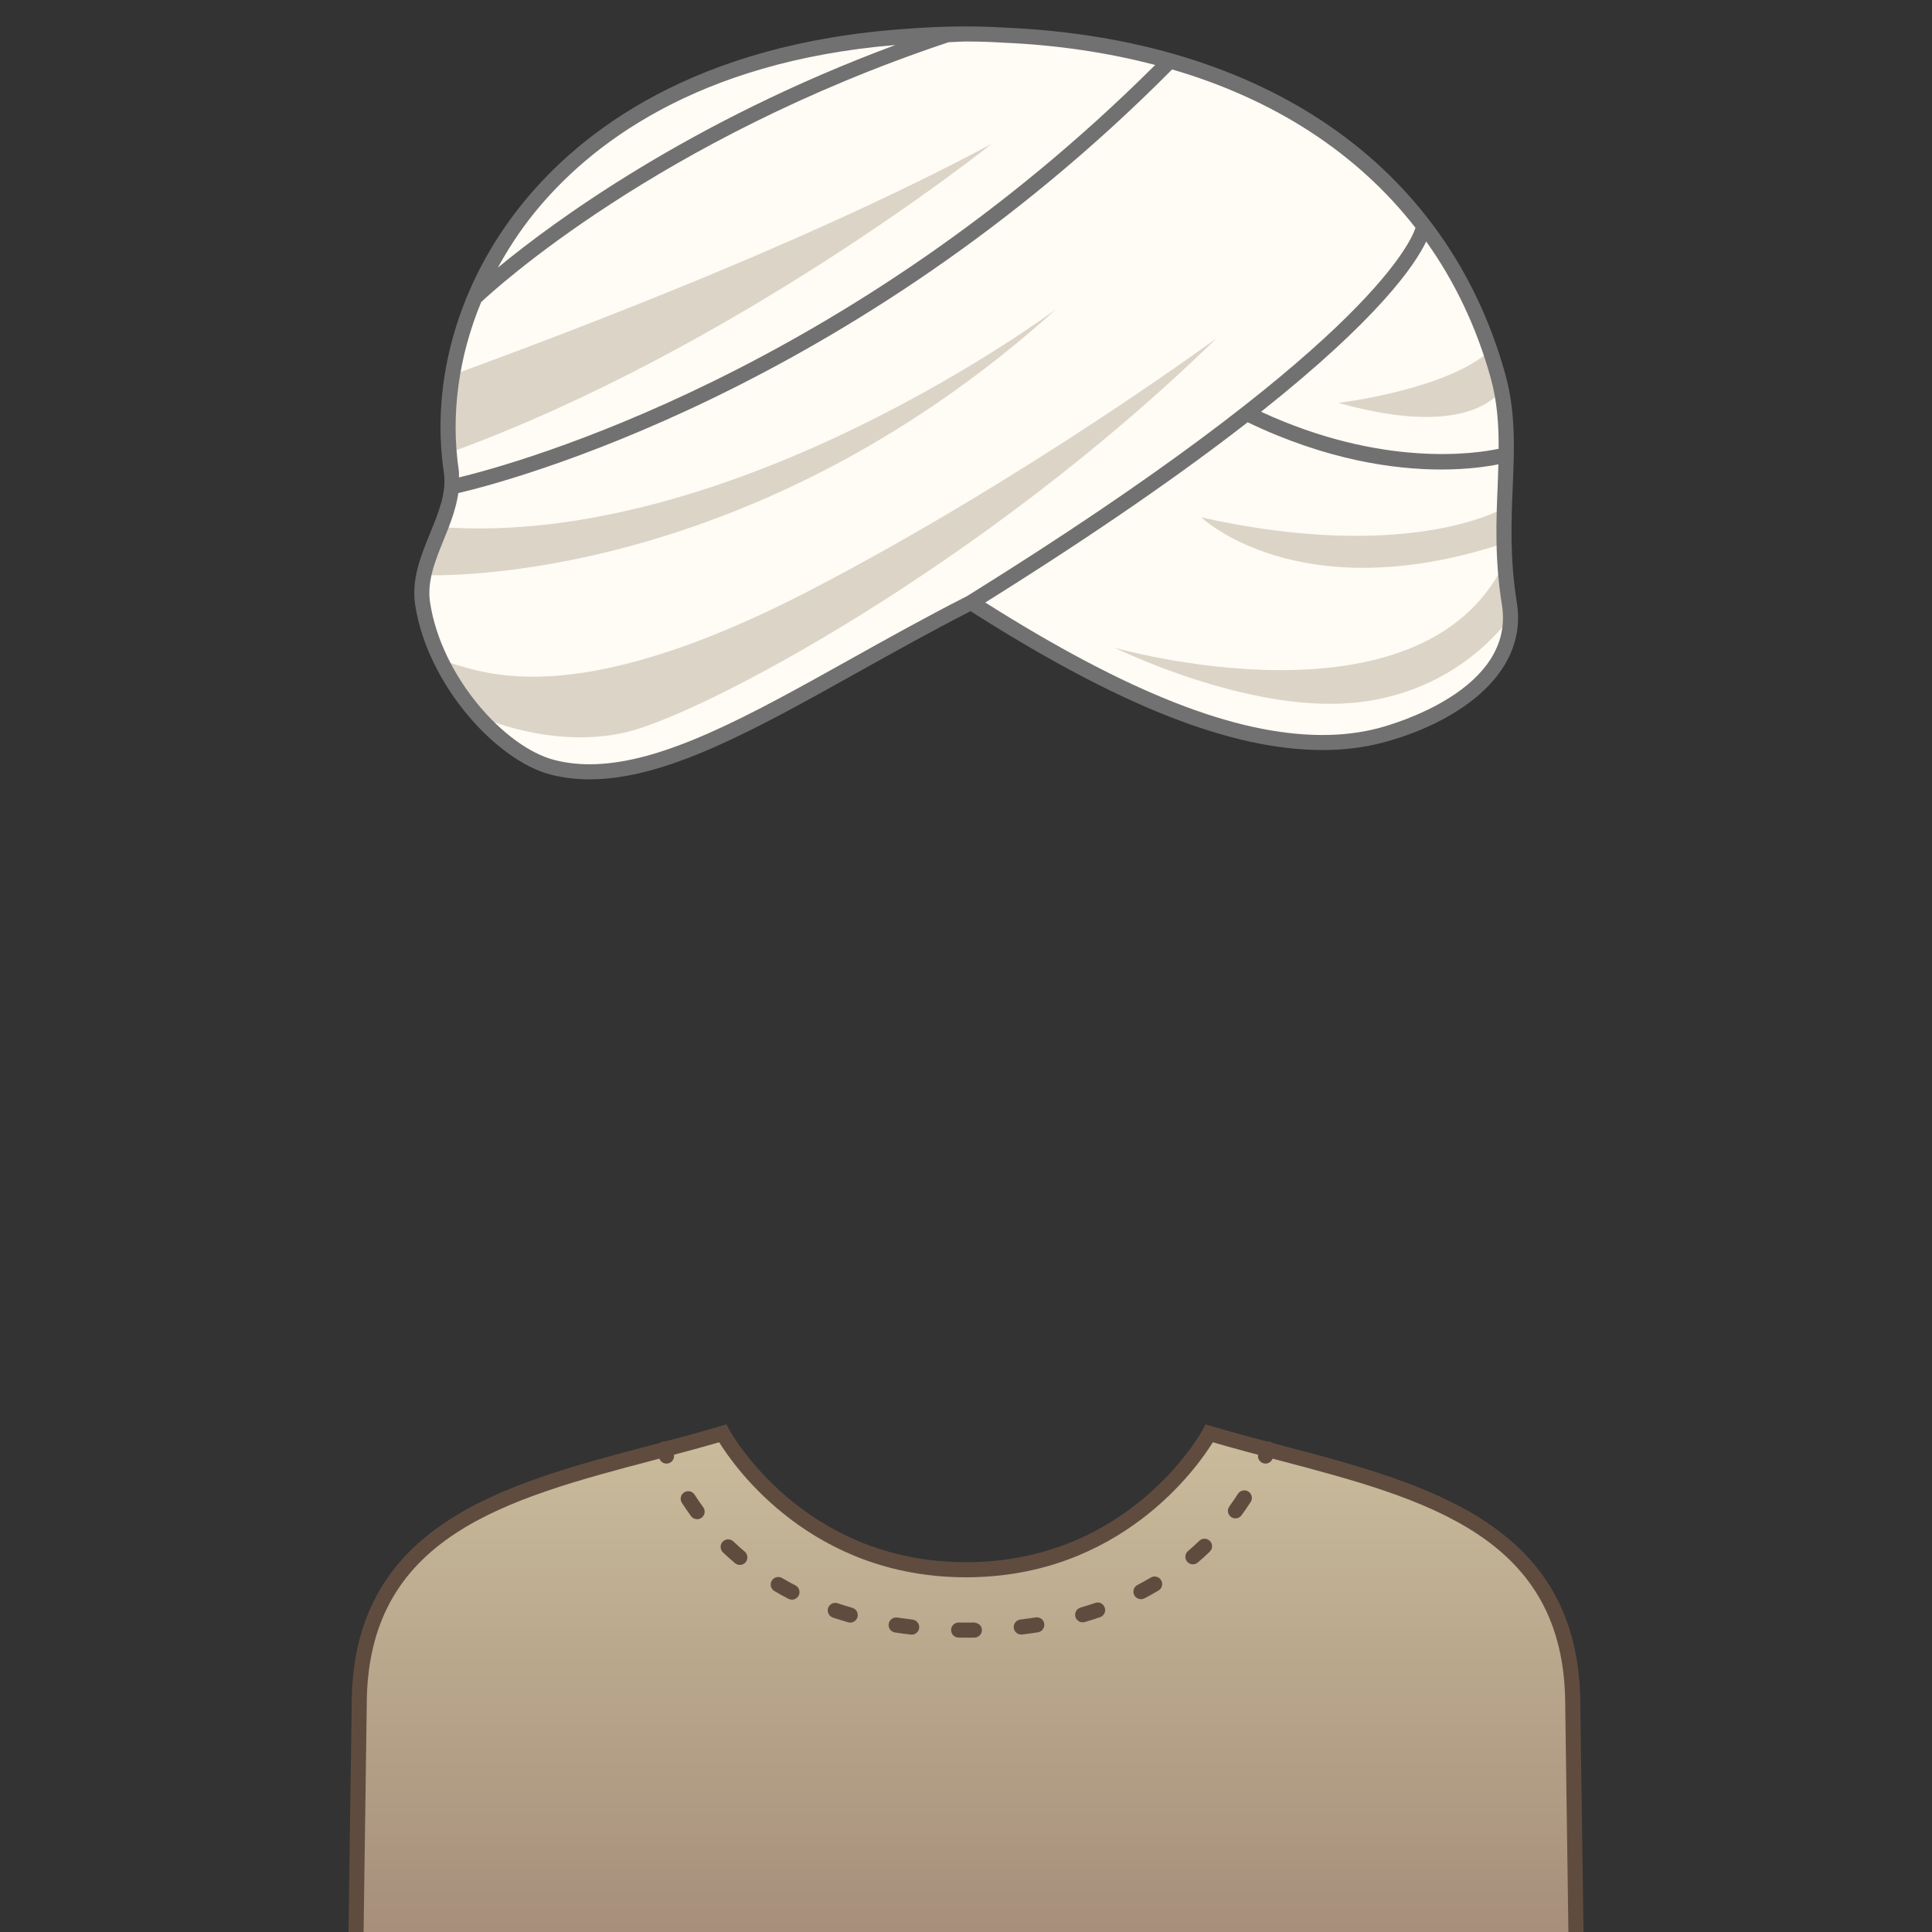<?xml version="1.0" encoding="utf-8"?>
<!-- Generator: Adobe Illustrator 18.0.0, SVG Export Plug-In . SVG Version: 6.00 Build 0)  -->
<!DOCTYPE svg PUBLIC "-//W3C//DTD SVG 1.1//EN" "http://www.w3.org/Graphics/SVG/1.1/DTD/svg11.dtd">
<svg version="1.1" id="レイヤー_1" xmlns="http://www.w3.org/2000/svg" xmlns:xlink="http://www.w3.org/1999/xlink" x="0px"
	 y="0px" width="64px" height="64px" viewBox="0 0 64 64" style="enable-background:new 0 0 64 64;" xml:space="preserve">
<rect x="0" y="0" width="64" height="64" fill="#333333" stroke="none"/>
<g>
	<g>
		<g>
			<g>
				<linearGradient id="SVGID_1_" gradientUnits="userSpaceOnUse" x1="32" y1="47.482" x2="32" y2="65.365">
					<stop  offset="0" style="stop-color:#C9BC9C"/>
					<stop  offset="1" style="stop-color:#A48B78"/>
				</linearGradient>
				<path style="fill:url(#SVGID_1_);" d="M23.94,47.482c-5.408,1.608-12.04,2.251-12.04,9.005
					l-0.125,8.878h40.45l-0.125-8.878c0-6.753-6.632-7.397-12.04-9.005
					C40.06,47.482,37.667,52,32,52S23.94,47.482,23.94,47.482z"/>
				<path style="fill:#604C3F;" d="M52.479,65.615h-40.957l0.128-9.133
					c0-5.991,5.029-7.317,9.892-8.601c0.785-0.207,1.568-0.414,2.326-0.639
					l0.196-0.059l0.096,0.181C24.184,47.409,26.558,51.75,32,51.75
					c5.453,0,7.816-4.341,7.84-4.385l0.096-0.181l0.196,0.059
					c0.759,0.225,1.541,0.432,2.326,0.639c4.863,1.282,9.892,2.609,9.892,8.604
					L52.479,65.615z M12.029,65.115h39.942l-0.121-8.625c0-5.614-4.624-6.834-9.52-8.125
					c-0.726-0.191-1.449-0.383-2.153-0.588C39.647,48.63,37.1,52.25,32,52.25
					c-5.099,0-7.647-3.62-8.177-4.473c-0.705,0.205-1.428,0.396-2.154,0.588
					c-4.896,1.291-9.52,2.511-9.52,8.121L12.029,65.115z"/>
			</g>
		</g>
	</g>
	<g>
		<path style="fill:#604C3F;" d="M25.907,52.274c-0.119-0.068-0.272-0.03-0.342,0.089
			c-0.07,0.119-0.03,0.272,0.088,0.343c0.15,0.088,0.306,0.174,0.467,0.258
			c0.037,0.019,0.076,0.027,0.115,0.027c0.09,0,0.178-0.05,0.222-0.136
			c0.063-0.122,0.015-0.273-0.107-0.337
			C26.196,52.44,26.049,52.358,25.907,52.274z"/>
		<path style="fill:#604C3F;" d="M28.234,53.261c-0.167-0.048-0.328-0.099-0.486-0.151
			c-0.129-0.043-0.272,0.027-0.316,0.158c-0.043,0.131,0.027,0.272,0.158,0.316
			c0.165,0.055,0.333,0.107,0.506,0.157c0.023,0.007,0.046,0.01,0.069,0.01
			c0.109,0,0.209-0.071,0.24-0.181C28.443,53.438,28.367,53.299,28.234,53.261z"/>
		<path style="fill:#604C3F;" d="M23.008,49.512c-0.075-0.116-0.23-0.149-0.346-0.074
			s-0.149,0.229-0.074,0.346c0.091,0.142,0.192,0.289,0.303,0.439
			c0.049,0.067,0.125,0.103,0.202,0.103c0.051,0,0.104-0.016,0.148-0.049
			c0.111-0.081,0.135-0.237,0.054-0.349
			C23.19,49.785,23.095,49.646,23.008,49.512z"/>
		<path style="fill:#604C3F;" d="M24.294,51.062c-0.1-0.095-0.258-0.091-0.354,0.01
			c-0.095,0.1-0.09,0.258,0.01,0.354c0.126,0.119,0.258,0.239,0.398,0.356
			c0.047,0.039,0.104,0.059,0.161,0.059c0.071,0,0.142-0.03,0.191-0.089
			c0.089-0.105,0.075-0.264-0.03-0.353C24.539,51.288,24.413,51.176,24.294,51.062z"
			/>
		<path style="fill:#604C3F;" d="M30.23,53.652c-0.172-0.021-0.341-0.044-0.506-0.068
			c-0.135-0.021-0.265,0.072-0.285,0.21c-0.021,0.137,0.073,0.264,0.209,0.284
			c0.171,0.026,0.345,0.05,0.523,0.07c0.01,0.001,0.02,0.002,0.03,0.002
			c0.125,0,0.233-0.094,0.248-0.221C30.465,53.792,30.367,53.668,30.23,53.652z"/>
		<path style="fill:#604C3F;" d="M38.121,52.259c-0.143,0.083-0.29,0.165-0.442,0.245
			c-0.122,0.064-0.169,0.216-0.105,0.338c0.045,0.085,0.132,0.134,0.222,0.134
			c0.039,0,0.079-0.009,0.116-0.028c0.16-0.084,0.315-0.17,0.464-0.259
			c0.119-0.069,0.158-0.223,0.088-0.342C38.394,52.228,38.241,52.188,38.121,52.259z"
			/>
		<path style="fill:#604C3F;" d="M41.354,49.409c-0.115-0.073-0.271-0.04-0.346,0.076
			c-0.086,0.135-0.181,0.274-0.284,0.417c-0.081,0.111-0.057,0.268,0.056,0.349
			c0.044,0.032,0.096,0.048,0.146,0.048c0.077,0,0.153-0.036,0.202-0.104
			c0.109-0.15,0.21-0.298,0.302-0.44C41.504,49.639,41.47,49.484,41.354,49.409z
			"/>
		<path style="fill:#604C3F;" d="M39.729,51.041c-0.119,0.114-0.244,0.228-0.375,0.339
			c-0.105,0.09-0.117,0.248-0.028,0.353c0.05,0.059,0.12,0.088,0.19,0.088
			c0.058,0,0.115-0.02,0.162-0.06c0.139-0.119,0.271-0.238,0.396-0.358
			c0.1-0.096,0.104-0.254,0.008-0.354
			C39.985,50.948,39.827,50.947,39.729,51.041z"/>
		<path style="fill:#604C3F;" d="M36.28,53.1c-0.158,0.053-0.32,0.104-0.485,0.152
			C35.662,53.291,35.586,53.431,35.625,53.562c0.032,0.109,0.132,0.18,0.24,0.18
			c0.023,0,0.047-0.003,0.07-0.01c0.173-0.051,0.341-0.104,0.505-0.16
			c0.131-0.044,0.201-0.186,0.156-0.316C36.553,53.125,36.413,53.051,36.28,53.1z"/>
		<path style="fill:#604C3F;" d="M34.306,53.579c-0.165,0.026-0.334,0.049-0.506,0.07
			c-0.138,0.017-0.234,0.142-0.218,0.278c0.016,0.127,0.123,0.22,0.248,0.22
			c0.01,0,0.021-0.001,0.03-0.002c0.178-0.021,0.353-0.046,0.523-0.072
			c0.136-0.021,0.229-0.149,0.208-0.286C34.57,53.651,34.453,53.56,34.306,53.579
			z"/>
		<path style="fill:#604C3F;" d="M32.27,53.748C32.181,53.749,32.091,53.75,32,53.75l-0.241-0.002
			c-0.001,0-0.002,0-0.003,0c-0.137,0-0.249,0.11-0.25,0.247
			c-0.001,0.138,0.109,0.251,0.247,0.253L31.998,54.25c0.025,0,0.051,0,0.077,0
			c0.069,0,0.138-0.001,0.207-0.002c0.138-0.003,0.248-0.117,0.245-0.256
			C32.522,53.854,32.426,53.769,32.27,53.748z"/>
		<path style="fill:#604C3F;" d="M22.079,48.483c-0.102,0-0.197-0.062-0.234-0.163
			c-0.06-0.162-0.085-0.253-0.085-0.253c-0.037-0.133,0.041-0.271,0.174-0.308
			c0.13-0.041,0.27,0.039,0.308,0.173c0.001,0.005,0.023,0.082,0.072,0.214
			c0.048,0.13-0.018,0.273-0.148,0.321
			C22.137,48.479,22.107,48.483,22.079,48.483z"/>
		<path style="fill:#604C3F;" d="M41.921,48.483c-0.029,0-0.059-0.005-0.087-0.016
			c-0.13-0.048-0.195-0.192-0.147-0.321c0.049-0.132,0.071-0.209,0.073-0.214
			c0.036-0.132,0.172-0.208,0.308-0.173c0.133,0.037,0.21,0.175,0.174,0.308
			c0,0-0.025,0.091-0.086,0.253C42.118,48.421,42.022,48.483,41.921,48.483z"/>
	</g>
</g>
<g>
	<path style="fill:#FFFBF5;" d="M50,20c-0.5-3.125,0.279-5.201-0.384-7.566
		c-1.726-6.16-7.118-10.876-16.362-11.27C32.857,1.138,32.439,1.125,32,1.125
		c-0.704,0-1.344,0.031-1.949,0.079C18.406,1.995,14.088,9.816,14.951,15.625
		C15.167,17.078,13.765,18.472,14,20c0.398,2.589,2.618,4.983,4.297,5.417
		c3.565,0.921,8.14-2.542,13.869-5.457c4.386,2.809,9.552,5.439,13.538,4.409
		C47.382,23.935,50.414,22.587,50,20z"/>
	<g>
		<path style="fill:#DBD4C7;" d="M14.998,12.419c-0.144,0.876-0.174,1.74-0.104,2.575
			c9.458-3.429,17.953-10.228,17.953-10.228C27.677,7.543,20.867,10.273,14.998,12.419
			z"/>
		<path style="fill:#DBD4C7;" d="M50,20.472c0,0-1.657,2.5-5.203,2.812
			c-3.547,0.312-7.867-1.826-7.867-1.826S47.062,24.369,49.832,18.657L50,20.472z"/>
		<path style="fill:#DBD4C7;" d="M49.732,12.917c0,0-0.939,1.686-5.391,0.429
			c0,0,3.567-0.424,5.019-1.729L49.732,12.917z"/>
		<path style="fill:#DBD4C7;" d="M49.732,16.875c0,0-3.149,1.782-9.934,0.265
			c0,0,3.201,3.069,9.934,0.886V16.875z"/>
		<path style="fill:#DBD4C7;" d="M15.861,23.726c0,0,2.385,1.11,4.875,0.531
			S32.524,18.781,40.296,11.208c0,0-6.296,4.625-13.421,8.327
			c-8.124,4.221-11.055,2.655-12.277,2.33L15.861,23.726z"/>
		<path style="fill:#DBD4C7;" d="M14.041,19.05c0,0,10.563,0.554,20.948-8.811
			c0,0-10.607,7.934-20.392,7.222L14.041,19.05z"/>
	</g>
	<path style="fill:#727171;" d="M50.247,19.96c-0.234-1.464-0.184-2.675-0.135-3.846
		c0.053-1.271,0.103-2.471-0.255-3.748c-1.938-6.911-7.985-11.085-16.587-11.452
		c-0.986-0.062-2.086-0.05-3.236,0.04c-7.054,0.48-10.825,3.426-12.747,5.813
		c-2.095,2.603-3.037,5.845-2.583,8.894c0.096,0.648-0.171,1.303-0.454,1.996
		c-0.308,0.755-0.627,1.536-0.497,2.38c0.409,2.66,2.703,5.161,4.481,5.621
		c0.409,0.105,0.847,0.159,1.3,0.159c2.531,0,5.464-1.638,8.86-3.534
		c1.203-0.671,2.446-1.366,3.757-2.037c4.921,3.137,8.63,4.599,11.664,4.6
		c0.688,0,1.345-0.08,1.951-0.236C48.08,24.013,50.644,22.437,50.247,19.96z
		 M49.644,14.867c-0.762,0.163-3.851,0.631-7.87-1.227
		c3.884-3.081,5.095-4.853,5.47-5.641c0.945,1.325,1.664,2.83,2.132,4.502
		C49.6,13.303,49.648,14.067,49.644,14.867z M17.677,7.081
		c1.821-2.263,5.378-5.039,11.988-5.591c-6.832,2.534-11.339,5.862-13.174,7.377
		C16.831,8.248,17.221,7.647,17.677,7.081z M15.94,10.006
		c0.412-0.388,5.85-5.394,15.486-8.608C31.615,1.394,31.813,1.375,32,1.375
		c0.434,0,0.846,0.013,1.244,0.039c1.797,0.077,3.471,0.333,5.023,0.738
		C28.044,12.346,17.128,15.351,15.204,15.816c-0.004-0.076,0.006-0.151-0.006-0.228
		C14.923,13.735,15.193,11.807,15.94,10.006z M28.15,21.848
		c-3.335,1.862-6.215,3.47-8.616,3.47c-0.411,0-0.806-0.048-1.175-0.144
		c-1.627-0.421-3.731-2.739-4.112-5.213c-0.109-0.707,0.17-1.391,0.466-2.115
		c0.2-0.491,0.395-0.995,0.47-1.512c1.566-0.365,13.021-3.331,23.645-14.034
		c3.405,0.994,6.144,2.783,8.063,5.248c-0.201,0.594-1.878,4.128-14.853,12.197
		C30.676,20.438,29.392,21.155,28.15,21.848z M45.641,24.127
		c-0.566,0.146-1.18,0.221-1.826,0.221c-2.889-0-6.453-1.405-11.177-4.389
		c3.784-2.366,6.6-4.342,8.693-5.971c2.62,1.259,4.863,1.565,6.405,1.565
		c0.887,0,1.537-0.099,1.901-0.172c-0.007,0.234-0.015,0.468-0.025,0.713
		c-0.048,1.141-0.102,2.433,0.141,3.946C50.205,22.863,46.109,24.006,45.641,24.127z"
		/>
</g>
</svg>
